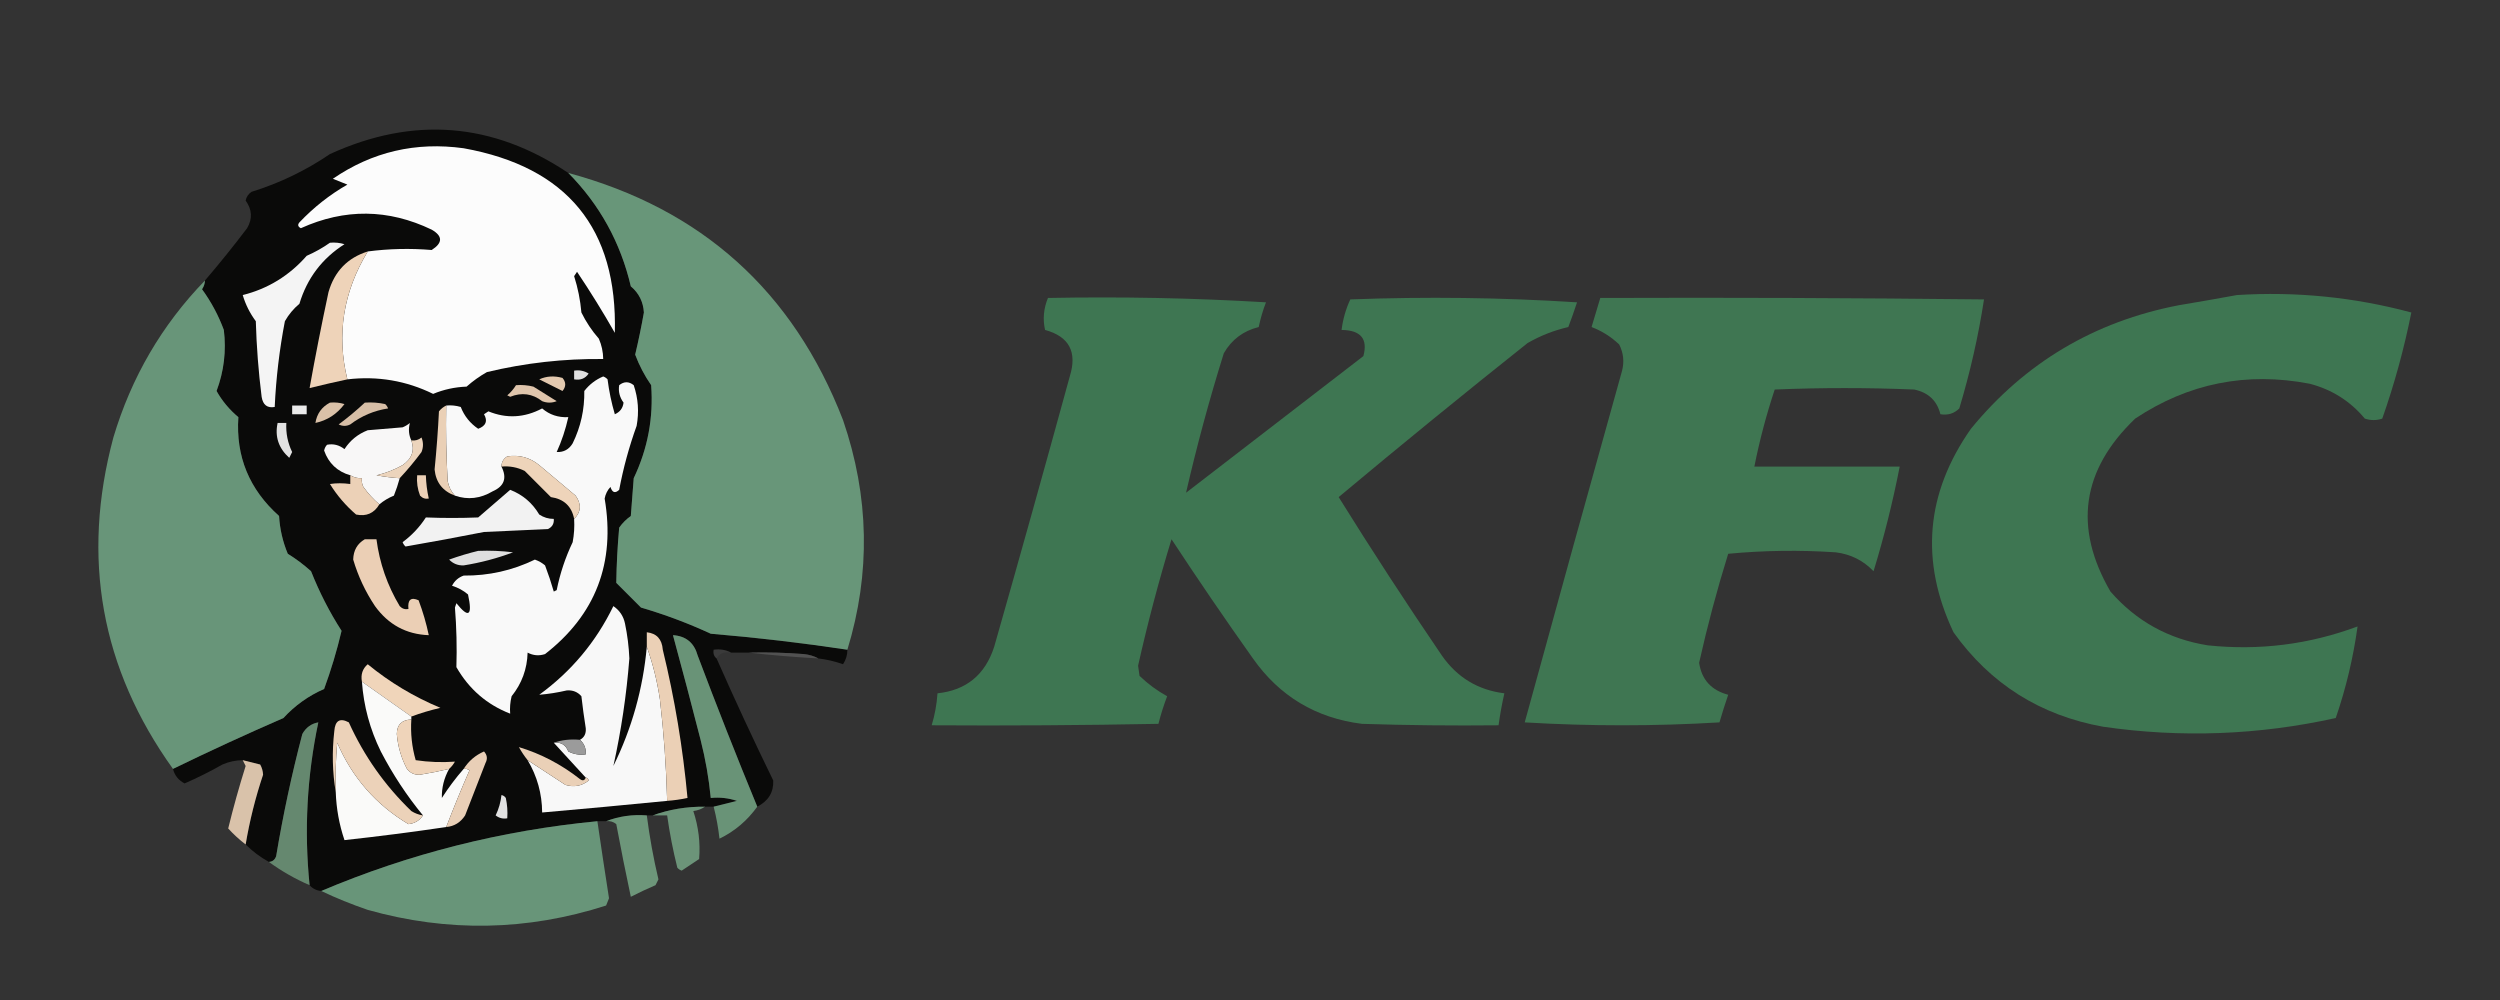 <?xml version="1.0" encoding="UTF-8"?>
<!DOCTYPE svg PUBLIC "-//W3C//DTD SVG 1.1//EN" "http://www.w3.org/Graphics/SVG/1.1/DTD/svg11.dtd">
<svg xmlns="http://www.w3.org/2000/svg" version="1.1" width="860px" height="344px" style="shape-rendering:geometricPrecision; text-rendering:geometricPrecision; image-rendering:optimizeQuality; fill-rule:evenodd; clip-rule:evenodd" xmlns:xlink="http://www.w3.org/1999/xlink">
<rect width="100%" height="100%" fill="#333333" stroke="none"/>
<g><path style="opacity:1" fill="#0a0a09" d="M 195.5,59.5 C 206.303,70.434 213.469,83.434 217,98.5C 219.774,100.821 221.274,103.821 221.5,107.5C 220.64,112.347 219.64,117.18 218.5,122C 219.9,125.731 221.733,129.231 224,132.5C 224.832,143.675 222.832,154.342 218,164.5C 217.667,168.833 217.333,173.167 217,177.5C 215.43,178.614 214.097,179.947 213,181.5C 212.426,187.856 212.093,194.189 212,200.5C 214.833,203.333 217.667,206.167 220.5,209C 228.755,211.417 236.755,214.417 244.5,218C 260.25,219.327 275.917,221.16 291.5,223.5C 291.509,225.308 291.009,226.975 290,228.5C 287.262,227.518 284.428,226.852 281.5,226.5C 280.048,225.698 278.382,225.198 276.5,225C 270.175,224.5 263.842,224.334 257.5,224.5C 255.5,224.5 253.5,224.5 251.5,224.5C 249.735,223.539 247.735,223.205 245.5,223.5C 245.263,224.791 245.596,225.791 246.5,226.5C 252.712,240.594 259.212,254.594 266,268.5C 266.15,272.554 264.317,275.554 260.5,277.5C 253.435,260.353 246.602,243.02 240,225.5C 238.795,221.123 235.961,218.79 231.5,218.5C 234.744,230.413 237.911,242.413 241,254.5C 242.678,261.078 243.844,267.745 244.5,274.5C 247.572,274.183 250.572,274.516 253.5,275.5C 250.694,276.168 248.028,276.834 245.5,277.5C 244.5,277.5 243.5,277.5 242.5,277.5C 236.196,277.439 230.196,278.439 224.5,280.5C 223.833,280.5 223.167,280.5 222.5,280.5C 217.547,280.123 212.881,280.789 208.5,282.5C 207.5,282.5 206.5,282.5 205.5,282.5C 172.475,285.672 140.809,293.672 110.5,306.5C 108.847,306.34 107.514,305.674 106.5,304.5C 104.595,285.715 105.595,267.048 109.5,248.5C 107.09,248.921 105.257,250.254 104,252.5C 100.366,266.334 97.366,280.334 95,294.5C 94.583,295.756 93.75,296.423 92.5,296.5C 89.526,294.853 86.86,292.853 84.5,290.5C 85.874,282.339 87.874,274.339 90.5,266.5C 90.43,265.228 90.097,264.062 89.5,263C 87.482,262.495 85.482,261.995 83.5,261.5C 81.073,261.523 78.74,262.023 76.5,263C 72.269,265.403 67.936,267.57 63.5,269.5C 61.389,268.395 60.055,266.729 59.5,264.5C 71.984,258.427 84.65,252.594 97.5,247C 101.462,242.685 106.129,239.352 111.5,237C 113.89,230.493 115.89,223.827 117.5,217C 113.375,210.586 109.875,203.753 107,196.5C 104.512,194.257 101.846,192.257 99,190.5C 97.263,186.351 96.263,182.017 96,177.5C 85.742,168.335 81.075,157.001 82,143.5C 78.903,140.911 76.403,137.911 74.5,134.5C 77.043,127.695 77.876,120.695 77,113.5C 75.137,108.476 72.637,103.809 69.5,99.5C 70.127,98.583 70.461,97.583 70.5,96.5C 75.5,90.664 80.333,84.664 85,78.5C 86.909,75.272 86.742,72.105 84.5,69C 84.759,67.739 85.426,66.739 86.5,66C 96.171,62.997 105.172,58.664 113.5,53C 142.147,39.909 169.48,42.075 195.5,59.5 Z"/></g>
<g><path style="opacity:1" fill="#fcfcfc" d="M 119.5,130.5 C 115.722,115.152 118.055,100.486 126.5,86.5C 133.779,85.549 141.113,85.382 148.5,86C 152.336,83.546 152.336,81.212 148.5,79C 133.592,71.839 118.592,71.672 103.5,78.5C 102.479,77.998 102.312,77.332 103,76.5C 107.939,71.302 113.439,66.968 119.5,63.5C 117.833,62.833 116.167,62.167 114.5,61.5C 128.039,52.222 143.039,48.722 159.5,51C 195.125,57.438 212.458,78.605 211.5,114.5C 207.417,107.332 203.084,100.332 198.5,93.5C 198.167,94 197.833,94.5 197.5,95C 198.796,99.071 199.629,103.238 200,107.5C 201.608,110.772 203.608,113.772 206,116.5C 206.977,118.74 207.477,121.073 207.5,123.5C 193.97,123.349 180.637,124.849 167.5,128C 164.991,129.421 162.657,131.088 160.5,133C 156.495,133.145 152.662,133.978 149,135.5C 139.715,130.95 129.882,129.283 119.5,130.5 Z"/></g>
<g><path style="opacity:1" fill="#689679" d="M 195.5,59.5 C 241.353,71.852 272.853,100.186 290,144.5C 299.046,170.837 299.546,197.17 291.5,223.5C 275.917,221.16 260.25,219.327 244.5,218C 236.755,214.417 228.755,211.417 220.5,209C 217.667,206.167 214.833,203.333 212,200.5C 212.093,194.189 212.426,187.856 213,181.5C 214.097,179.947 215.43,178.614 217,177.5C 217.333,173.167 217.667,168.833 218,164.5C 222.832,154.342 224.832,143.675 224,132.5C 221.733,129.231 219.9,125.731 218.5,122C 219.64,117.18 220.64,112.347 221.5,107.5C 221.274,103.821 219.774,100.821 217,98.5C 213.469,83.434 206.303,70.434 195.5,59.5 Z"/></g>
<g><path style="opacity:1" fill="#f4f4f4" d="M 113.5,83.5 C 115.199,83.34 116.866,83.507 118.5,84C 110.795,88.908 105.628,95.741 103,104.5C 100.957,106.208 99.29,108.208 98,110.5C 96.122,120.29 94.955,130.123 94.5,140C 91.936,140.45 90.436,139.284 90,136.5C 88.914,127.87 88.247,119.203 88,110.5C 85.94,107.714 84.44,104.714 83.5,101.5C 92.186,99.318 99.519,94.818 105.5,88C 108.391,86.726 111.058,85.226 113.5,83.5 Z"/></g>
<g><path style="opacity:1" fill="#eed3b9" d="M 126.5,86.5 C 118.055,100.486 115.722,115.152 119.5,130.5C 115.245,131.402 110.911,132.402 106.5,133.5C 108.446,122.635 110.613,111.635 113,100.5C 115.048,93.356 119.548,88.69 126.5,86.5 Z"/></g>
<g><path style="opacity:1" fill="#689579" d="M 70.5,96.5 C 70.461,97.583 70.127,98.583 69.5,99.5C 72.637,103.809 75.137,108.476 77,113.5C 77.876,120.695 77.043,127.695 74.5,134.5C 76.403,137.911 78.903,140.911 82,143.5C 81.075,157.001 85.742,168.335 96,177.5C 96.263,182.017 97.263,186.351 99,190.5C 101.846,192.257 104.512,194.257 107,196.5C 109.875,203.753 113.375,210.586 117.5,217C 115.89,223.827 113.89,230.493 111.5,237C 106.129,239.352 101.462,242.685 97.5,247C 84.65,252.594 71.984,258.427 59.5,264.5C 34.72,229.92 27.887,191.92 39,150.5C 45.169,129.808 55.669,111.808 70.5,96.5 Z"/></g>
<g><path style="opacity:1" fill="#3e7652" d="M 769.5,101.5 C 789.849,100.217 809.849,102.217 829.5,107.5C 827.022,119.911 823.689,132.078 819.5,144C 817.5,144.667 815.5,144.667 813.5,144C 808.46,137.962 802.127,133.962 794.5,132C 772.793,127.838 752.793,131.838 734.5,144C 716.063,161.666 713.23,181.499 726,203.5C 734.885,213.695 746.052,219.861 759.5,222C 777.203,223.857 794.37,221.691 811,215.5C 809.529,226.218 807.029,236.718 803.5,247C 777.003,252.876 750.337,253.876 723.5,250C 701.841,246.097 684.674,235.264 672,217.5C 660.447,193.015 662.447,169.681 678,147.5C 696.615,124.768 720.448,110.601 749.5,105C 756.314,103.864 762.981,102.698 769.5,101.5 Z"/></g>
<g><path style="opacity:1" fill="#3e7652" d="M 360.5,102.5 C 385.649,102.01 410.649,102.51 435.5,104C 434.44,106.737 433.606,109.57 433,112.5C 427.705,113.81 423.705,116.81 421,121.5C 416.02,137.427 411.687,153.427 408,169.5C 428.333,153.833 448.667,138.167 469,122.5C 470.61,116.578 468.11,113.578 461.5,113.5C 461.958,109.834 462.958,106.334 464.5,103C 490.647,102.011 516.647,102.344 542.5,104C 541.58,106.835 540.58,109.668 539.5,112.5C 534.568,113.644 529.901,115.478 525.5,118C 503.553,135.453 481.886,153.12 460.5,171C 471.954,189.406 483.787,207.573 496,225.5C 501.273,233.049 508.439,237.383 517.5,238.5C 516.674,242.136 516.008,245.803 515.5,249.5C 499.83,249.667 484.163,249.5 468.5,249C 452.663,247 440.163,239.5 431,226.5C 421.419,213.007 412.086,199.34 403,185.5C 398.619,199.859 394.785,214.359 391.5,229C 391.667,230.167 391.833,231.333 392,232.5C 394.898,235.283 398.065,237.616 401.5,239.5C 400.309,242.637 399.309,245.803 398.5,249C 372.502,249.5 346.502,249.667 320.5,249.5C 321.583,245.915 322.249,242.249 322.5,238.5C 332.387,237.459 338.887,232.125 342,222.5C 350.822,191.544 359.489,160.544 368,129.5C 370.633,121.094 367.8,115.761 359.5,113.5C 358.667,109.792 359,106.126 360.5,102.5 Z"/></g>
<g><path style="opacity:1" fill="#3f7652" d="M 550.5,102.5 C 594.501,102.333 638.501,102.5 682.5,103C 680.587,115.503 677.754,128.003 674,140.5C 672.246,142.25 670.079,142.917 667.5,142.5C 666.349,137.851 663.349,135.018 658.5,134C 642.5,133.333 626.5,133.333 610.5,134C 607.622,142.679 605.288,151.512 603.5,160.5C 620.167,160.5 636.833,160.5 653.5,160.5C 651.128,172.655 648.128,184.655 644.5,196.5C 640.959,192.803 636.626,190.636 631.5,190C 619.153,189.167 606.82,189.334 594.5,190.5C 590.657,202.863 587.323,215.363 584.5,228C 585.355,233.792 588.689,237.459 594.5,239C 593.427,242.12 592.427,245.287 591.5,248.5C 569.167,249.833 546.833,249.833 524.5,248.5C 535.563,208.143 546.73,167.81 558,127.5C 558.79,124.366 558.457,121.366 557,118.5C 554.246,115.872 551.079,113.872 547.5,112.5C 548.506,109.137 549.506,105.804 550.5,102.5 Z"/></g>
<g><path style="opacity:1" fill="#e0e0e0" d="M 197.5,127.5 C 199.288,127.215 200.955,127.548 202.5,128.5C 201.332,130.217 199.665,130.884 197.5,130.5C 197.5,129.5 197.5,128.5 197.5,127.5 Z"/></g>
<g><path style="opacity:1" fill="#e3c9af" d="M 185.5,130.5 C 187.966,129.366 190.633,129.199 193.5,130C 194.747,131.494 194.747,132.994 193.5,134.5C 190.807,133.153 188.14,131.82 185.5,130.5 Z"/></g>
<g><path style="opacity:1" fill="#f9f9f9" d="M 197.5,178.5 C 199.924,176.08 200.091,173.413 198,170.5C 193.833,167 189.667,163.5 185.5,160C 182.264,157.365 178.597,156.365 174.5,157C 173.177,157.816 172.511,158.983 172.5,160.5C 174.479,164.425 173.479,167.259 169.5,169C 165.258,171.527 160.925,172.027 156.5,170.5C 155.199,169.118 154.366,167.452 154,165.5C 153.5,156.84 153.334,148.173 153.5,139.5C 155.199,139.34 156.866,139.506 158.5,140C 159.71,143.113 161.71,145.613 164.5,147.5C 167.174,146.501 167.841,144.834 166.5,142.5C 167,142.167 167.5,141.833 168,141.5C 174.249,144.066 180.416,143.732 186.5,140.5C 189.016,142.672 192.016,143.672 195.5,143.5C 194.556,147.722 193.223,151.722 191.5,155.5C 193.903,155.607 195.736,154.607 197,152.5C 199.768,146.845 201.102,140.845 201,134.5C 202.739,132.259 204.906,130.592 207.5,129.5C 208.086,129.709 208.586,130.043 209,130.5C 209.512,134.573 210.345,138.573 211.5,142.5C 213.272,141.73 214.272,140.397 214.5,138.5C 213.155,136.677 212.655,134.677 213,132.5C 214.667,131.167 216.333,131.167 218,132.5C 219.545,137.047 219.879,141.713 219,146.5C 216.412,153.675 214.412,161.008 213,168.5C 211.605,169.815 210.605,169.481 210,167.5C 208.956,168.623 208.29,169.956 208,171.5C 211.749,193.613 204.915,211.446 187.5,225C 185.432,225.687 183.432,225.52 181.5,224.5C 181.341,230.131 179.508,235.131 176,239.5C 175.505,241.473 175.338,243.473 175.5,245.5C 167.512,242.401 161.346,237.068 157,229.5C 157.21,222.634 157.044,215.801 156.5,209C 156.667,208.5 156.833,208 157,207.5C 161.259,212.823 162.592,211.823 161,204.5C 159.4,203.134 157.567,202.134 155.5,201.5C 156.364,199.803 157.697,198.637 159.5,198C 168.117,198.077 176.284,196.244 184,192.5C 185.285,192.95 186.452,193.617 187.5,194.5C 188.625,197.454 189.625,200.454 190.5,203.5C 190.833,203.333 191.167,203.167 191.5,203C 192.653,197.274 194.487,191.774 197,186.5C 197.497,183.854 197.664,181.187 197.5,178.5 Z"/></g>
<g><path style="opacity:1" fill="#dfc5ac" d="M 177.5,132.5 C 179.527,132.338 181.527,132.505 183.5,133C 186.167,134.667 188.833,136.333 191.5,138C 189.833,138.667 188.167,138.667 186.5,138C 183.148,135.402 179.481,134.902 175.5,136.5C 175.167,136.333 174.833,136.167 174.5,136C 175.71,134.961 176.71,133.794 177.5,132.5 Z"/></g>
<g><path style="opacity:1" fill="#eaeaea" d="M 100.5,139.5 C 102.167,139.5 103.833,139.5 105.5,139.5C 105.5,140.5 105.5,141.5 105.5,142.5C 103.833,142.5 102.167,142.5 100.5,142.5C 100.5,141.5 100.5,140.5 100.5,139.5 Z"/></g>
<g><path style="opacity:1" fill="#dac1a8" d="M 113.5,138.5 C 115.199,138.34 116.866,138.506 118.5,139C 115.916,142.451 112.582,144.617 108.5,145.5C 109.002,142.331 110.669,139.998 113.5,138.5 Z"/></g>
<g><path style="opacity:1" fill="#d7bea6" d="M 125.5,138.5 C 127.857,138.337 130.19,138.503 132.5,139C 132.957,139.414 133.291,139.914 133.5,140.5C 128.695,141.236 124.362,143.07 120.5,146C 119.167,146.667 117.833,146.667 116.5,146C 119.69,143.636 122.69,141.136 125.5,138.5 Z"/></g>
<g><path style="opacity:1" fill="#ead0b6" d="M 153.5,139.5 C 153.334,148.173 153.5,156.84 154,165.5C 154.366,167.452 155.199,169.118 156.5,170.5C 152.275,168.945 149.942,165.945 149.5,161.5C 150.166,154.847 150.666,148.181 151,141.5C 151.708,140.619 152.542,139.953 153.5,139.5 Z"/></g>
<g><path style="opacity:1" fill="#e2e2e2" d="M 95.5,145.5 C 96.5,145.5 97.5,145.5 98.5,145.5C 98.308,149.013 98.974,152.346 100.5,155.5C 100.167,156.167 99.833,156.833 99.5,157.5C 95.818,154.166 94.485,150.166 95.5,145.5 Z"/></g>
<g><path style="opacity:1" fill="#f8f7f7" d="M 141.5,151.5 C 142.71,154.949 141.71,157.783 138.5,160C 135.666,161.6 132.666,162.766 129.5,163.5C 132.307,164.02 134.973,164.353 137.5,164.5C 136.961,166.505 136.295,168.505 135.5,170.5C 133.64,171.26 131.973,172.26 130.5,173.5C 128.45,171.763 126.617,169.763 125,167.5C 124.517,166.552 124.351,165.552 124.5,164.5C 123.041,164.567 121.708,164.234 120.5,163.5C 116.044,162.21 113.044,159.377 111.5,155C 111.645,154.228 111.978,153.561 112.5,153C 114.669,152.571 116.669,153.071 118.5,154.5C 120.437,151.489 123.104,149.323 126.5,148C 130.5,147.667 134.5,147.333 138.5,147C 139.416,146.626 140.25,146.126 141,145.5C 140.441,147.638 140.608,149.638 141.5,151.5 Z"/></g>
<g><path style="opacity:1" fill="#eed4ba" d="M 197.5,178.5 C 196.648,174.15 193.981,171.65 189.5,171C 186.5,168 183.5,165 180.5,162C 177.986,160.748 175.32,160.248 172.5,160.5C 172.511,158.983 173.177,157.816 174.5,157C 178.597,156.365 182.264,157.365 185.5,160C 189.667,163.5 193.833,167 198,170.5C 200.091,173.413 199.924,176.08 197.5,178.5 Z"/></g>
<g><path style="opacity:1" fill="#ecd4bc" d="M 137.5,164.5 C 134.973,164.353 132.307,164.02 129.5,163.5C 132.666,162.766 135.666,161.6 138.5,160C 141.71,157.783 142.71,154.949 141.5,151.5C 142.822,151.67 143.989,151.337 145,150.5C 145.667,152.167 145.667,153.833 145,155.5C 142.636,158.69 140.136,161.69 137.5,164.5 Z"/></g>
<g><path style="opacity:1" fill="#ecd1b7" d="M 120.5,163.5 C 121.708,164.234 123.041,164.567 124.5,164.5C 124.351,165.552 124.517,166.552 125,167.5C 126.617,169.763 128.45,171.763 130.5,173.5C 128.683,176.575 126.016,177.741 122.5,177C 118.938,173.942 115.938,170.442 113.5,166.5C 115.655,166.162 117.989,166.162 120.5,166.5C 120.5,165.5 120.5,164.5 120.5,163.5 Z"/></g>
<g><path style="opacity:1" fill="#ecd0b6" d="M 143.5,163.5 C 144.5,163.5 145.5,163.5 146.5,163.5C 146.575,166.206 146.908,168.873 147.5,171.5C 146.325,171.719 145.325,171.386 144.5,170.5C 143.626,168.253 143.292,165.92 143.5,163.5 Z"/></g>
<g><path style="opacity:1" fill="#f2f2f2" d="M 175.5,168.5 C 179.779,170.151 183.113,172.984 185.5,177C 187.025,178.009 188.692,178.509 190.5,178.5C 190.64,180.124 189.973,181.29 188.5,182C 181.167,182.333 173.833,182.667 166.5,183C 157.443,184.786 148.443,186.453 139.5,188C 139.043,187.586 138.709,187.086 138.5,186.5C 141.688,184.146 144.355,181.312 146.5,178C 152.486,178.24 158.486,178.24 164.5,178C 168.198,174.826 171.865,171.659 175.5,168.5 Z"/></g>
<g><path style="opacity:1" fill="#ebcfb5" d="M 125.5,185.5 C 126.833,185.5 128.167,185.5 129.5,185.5C 130.579,193.737 133.246,201.404 137.5,208.5C 138.325,209.386 139.325,209.719 140.5,209.5C 140.176,206.306 141.342,205.306 144,206.5C 145.484,210.447 146.65,214.447 147.5,218.5C 139.781,218.221 133.615,214.888 129,208.5C 125.685,203.538 123.185,198.205 121.5,192.5C 121.577,189.335 122.91,187.001 125.5,185.5 Z"/></g>
<g><path style="opacity:1" fill="#dfdfdf" d="M 164.5,189.5 C 168.514,189.334 172.514,189.501 176.5,190C 170.998,192.068 165.332,193.568 159.5,194.5C 157.519,194.563 155.852,193.896 154.5,192.5C 157.891,191.283 161.224,190.283 164.5,189.5 Z"/></g>
<g><path style="opacity:1" fill="#f8f8f8" d="M 222.5,222.5 C 224.552,228.23 226.052,234.23 227,240.5C 228.364,252.134 229.197,263.8 229.5,275.5C 215.178,276.915 200.845,278.248 186.5,279.5C 186.456,273.036 184.789,267.036 181.5,261.5C 185.776,264.313 190.11,267.146 194.5,270C 197.466,270.895 200.133,270.395 202.5,268.5C 202.376,267.893 202.043,267.56 201.5,267.5C 197.833,263.5 194.167,259.5 190.5,255.5C 192.958,255.227 194.625,256.227 195.5,258.5C 197.396,259.466 199.396,259.799 201.5,259.5C 201.635,257.446 200.968,255.779 199.5,254.5C 200.993,253.688 201.66,252.355 201.5,250.5C 200.918,246.845 200.418,243.178 200,239.5C 198.701,238.02 197.034,237.354 195,237.5C 191.803,238.244 188.636,238.744 185.5,239C 196.543,230.957 205.043,220.79 211,208.5C 213.148,209.977 214.482,211.977 215,214.5C 215.827,218.459 216.327,222.459 216.5,226.5C 215.521,239.035 213.687,251.368 211,263.5C 217.36,250.581 221.193,236.915 222.5,222.5 Z"/></g>
<g><path style="opacity:1" fill="#ebd0b6" d="M 229.5,275.5 C 229.197,263.8 228.364,252.134 227,240.5C 226.052,234.23 224.552,228.23 222.5,222.5C 222.5,220.833 222.5,219.167 222.5,217.5C 225.888,217.874 227.722,219.874 228,223.5C 232.09,240.295 234.923,257.295 236.5,274.5C 234.194,274.993 231.861,275.326 229.5,275.5 Z"/></g>
<g><path style="opacity:1" fill="#699377" d="M 260.5,277.5 C 257.021,282.324 252.687,285.99 247.5,288.5C 247.089,284.779 246.422,281.112 245.5,277.5C 248.028,276.834 250.694,276.168 253.5,275.5C 250.572,274.516 247.572,274.183 244.5,274.5C 243.844,267.745 242.678,261.078 241,254.5C 237.911,242.413 234.744,230.413 231.5,218.5C 235.961,218.79 238.795,221.123 240,225.5C 246.602,243.02 253.435,260.353 260.5,277.5 Z"/></g>
<g><path style="opacity:0.063" fill="#aaaaaa" d="M 251.5,224.5 C 249.219,224.077 247.552,224.744 246.5,226.5C 245.596,225.791 245.263,224.791 245.5,223.5C 247.735,223.205 249.735,223.539 251.5,224.5 Z"/></g>
<g><path style="opacity:0.904" fill="#545454" d="M 257.5,224.5 C 263.842,224.334 270.175,224.5 276.5,225C 278.382,225.198 280.048,225.698 281.5,226.5C 273.335,226.05 265.335,225.384 257.5,224.5 Z"/></g>
<g><path style="opacity:1" fill="#f0d5ba" d="M 141.5,246.5 C 135.857,242.532 130.19,238.532 124.5,234.5C 124.051,232.023 124.717,230.023 126.5,228.5C 134.053,234.702 142.386,239.702 151.5,243.5C 148.07,244.29 144.737,245.29 141.5,246.5 Z"/></g>
<g><path style="opacity:1" fill="#fafaf9" d="M 124.5,234.5 C 130.19,238.532 135.857,242.532 141.5,246.5C 141.5,246.833 141.5,247.167 141.5,247.5C 138.22,247.627 136.553,249.294 136.5,252.5C 136.85,256.754 138.016,260.754 140,264.5C 141.126,265.944 142.626,266.61 144.5,266.5C 147.878,265.958 151.211,265.291 154.5,264.5C 152.746,267.652 151.913,270.985 152,274.5C 154.266,270.958 156.766,267.625 159.5,264.5C 160.239,264.369 160.906,264.536 161.5,265C 158.667,271.49 156,277.99 153.5,284.5C 141.82,286.226 130.153,287.726 118.5,289C 116.695,283.676 115.695,278.176 115.5,272.5C 115.334,266.824 115.501,261.157 116,255.5C 121.176,267.505 129.342,276.839 140.5,283.5C 142.692,283.243 144.359,282.243 145.5,280.5C 139.942,273.738 135.109,266.405 131,258.5C 127.263,250.882 125.096,242.882 124.5,234.5 Z"/></g>
<g><path style="opacity:1" fill="#ecd2b9" d="M 145.5,280.5 C 144.359,282.243 142.692,283.243 140.5,283.5C 129.342,276.839 121.176,267.505 116,255.5C 115.501,261.157 115.334,266.824 115.5,272.5C 114.345,265.679 114.179,258.679 115,251.5C 115.271,247.87 116.938,246.87 120,248.5C 125.222,260.053 132.389,270.219 141.5,279C 142.745,279.791 144.078,280.291 145.5,280.5 Z"/></g>
<g><path style="opacity:1" fill="#efd4ba" d="M 141.5,247.5 C 141.191,252.267 141.691,256.934 143,261.5C 147.431,262.162 151.931,262.328 156.5,262C 155.934,262.995 155.267,263.828 154.5,264.5C 151.211,265.291 147.878,265.958 144.5,266.5C 142.626,266.61 141.126,265.944 140,264.5C 138.016,260.754 136.85,256.754 136.5,252.5C 136.553,249.294 138.22,247.627 141.5,247.5 Z"/></g>
<g><path style="opacity:1" fill="#65886f" d="M 106.5,304.5 C 101.5,302.336 96.833,299.669 92.5,296.5C 93.75,296.423 94.583,295.756 95,294.5C 97.366,280.334 100.366,266.334 104,252.5C 105.257,250.254 107.09,248.921 109.5,248.5C 105.595,267.048 104.595,285.715 106.5,304.5 Z"/></g>
<g><path style="opacity:1" fill="#9b9b9b" d="M 190.5,255.5 C 193.287,254.523 196.287,254.19 199.5,254.5C 200.968,255.779 201.635,257.446 201.5,259.5C 199.396,259.799 197.396,259.466 195.5,258.5C 194.625,256.227 192.958,255.227 190.5,255.5 Z"/></g>
<g><path style="opacity:1" fill="#ead0b7" d="M 201.5,267.5 C 202.043,267.56 202.376,267.893 202.5,268.5C 200.133,270.395 197.466,270.895 194.5,270C 190.11,267.146 185.776,264.313 181.5,261.5C 180.386,260.115 179.386,258.615 178.5,257C 186.078,259.291 193.078,262.958 199.5,268C 200.437,268.692 201.103,268.525 201.5,267.5 Z"/></g>
<g><path style="opacity:1" fill="#e9cfb7" d="M 153.5,284.5 C 156,277.99 158.667,271.49 161.5,265C 160.906,264.536 160.239,264.369 159.5,264.5C 161.199,261.804 163.533,259.804 166.5,258.5C 167.614,259.723 167.781,261.056 167,262.5C 164.667,268.5 162.333,274.5 160,280.5C 158.429,282.923 156.263,284.256 153.5,284.5 Z"/></g>
<g><path style="opacity:0.871" fill="#f1d6bb" d="M 83.5,261.5 C 85.482,261.995 87.482,262.495 89.5,263C 90.097,264.062 90.43,265.228 90.5,266.5C 87.874,274.339 85.874,282.339 84.5,290.5C 82.37,288.873 80.37,287.04 78.5,285C 80.26,277.794 82.26,270.628 84.5,263.5C 84.137,262.817 83.804,262.15 83.5,261.5 Z"/></g>
<g><path style="opacity:1" fill="#e1e1e1" d="M 172.5,273.5 C 173.117,273.611 173.617,273.944 174,274.5C 174.497,276.81 174.663,279.143 174.5,281.5C 173.022,281.762 171.689,281.429 170.5,280.5C 171.577,278.271 172.244,275.937 172.5,273.5 Z"/></g>
<g><path style="opacity:1" fill="#6c9479" d="M 242.5,277.5 C 241.391,278.29 240.058,278.79 238.5,279C 240.29,284.427 240.957,289.927 240.5,295.5C 238.5,296.833 236.5,298.167 234.5,299.5C 233.914,299.291 233.414,298.957 233,298.5C 231.51,292.551 230.344,286.551 229.5,280.5C 227.833,280.5 226.167,280.5 224.5,280.5C 230.196,278.439 236.196,277.439 242.5,277.5 Z"/></g>
<g><path style="opacity:1" fill="#6d967a" d="M 222.5,280.5 C 223.445,287.893 224.778,295.227 226.5,302.5C 226.167,303.167 225.833,303.833 225.5,304.5C 222.607,305.74 219.773,307.074 217,308.5C 215.227,300.195 213.56,291.862 212,283.5C 210.989,282.663 209.822,282.33 208.5,282.5C 212.881,280.789 217.547,280.123 222.5,280.5 Z"/></g>
<g><path style="opacity:1" fill="#689579" d="M 205.5,282.5 C 206.785,291.331 208.119,300.164 209.5,309C 209.167,309.833 208.833,310.667 208.5,311.5C 181.335,320.239 154.002,320.739 126.5,313C 120.946,311.1 115.613,308.934 110.5,306.5C 140.809,293.672 172.475,285.672 205.5,282.5 Z"/></g>
</svg>
